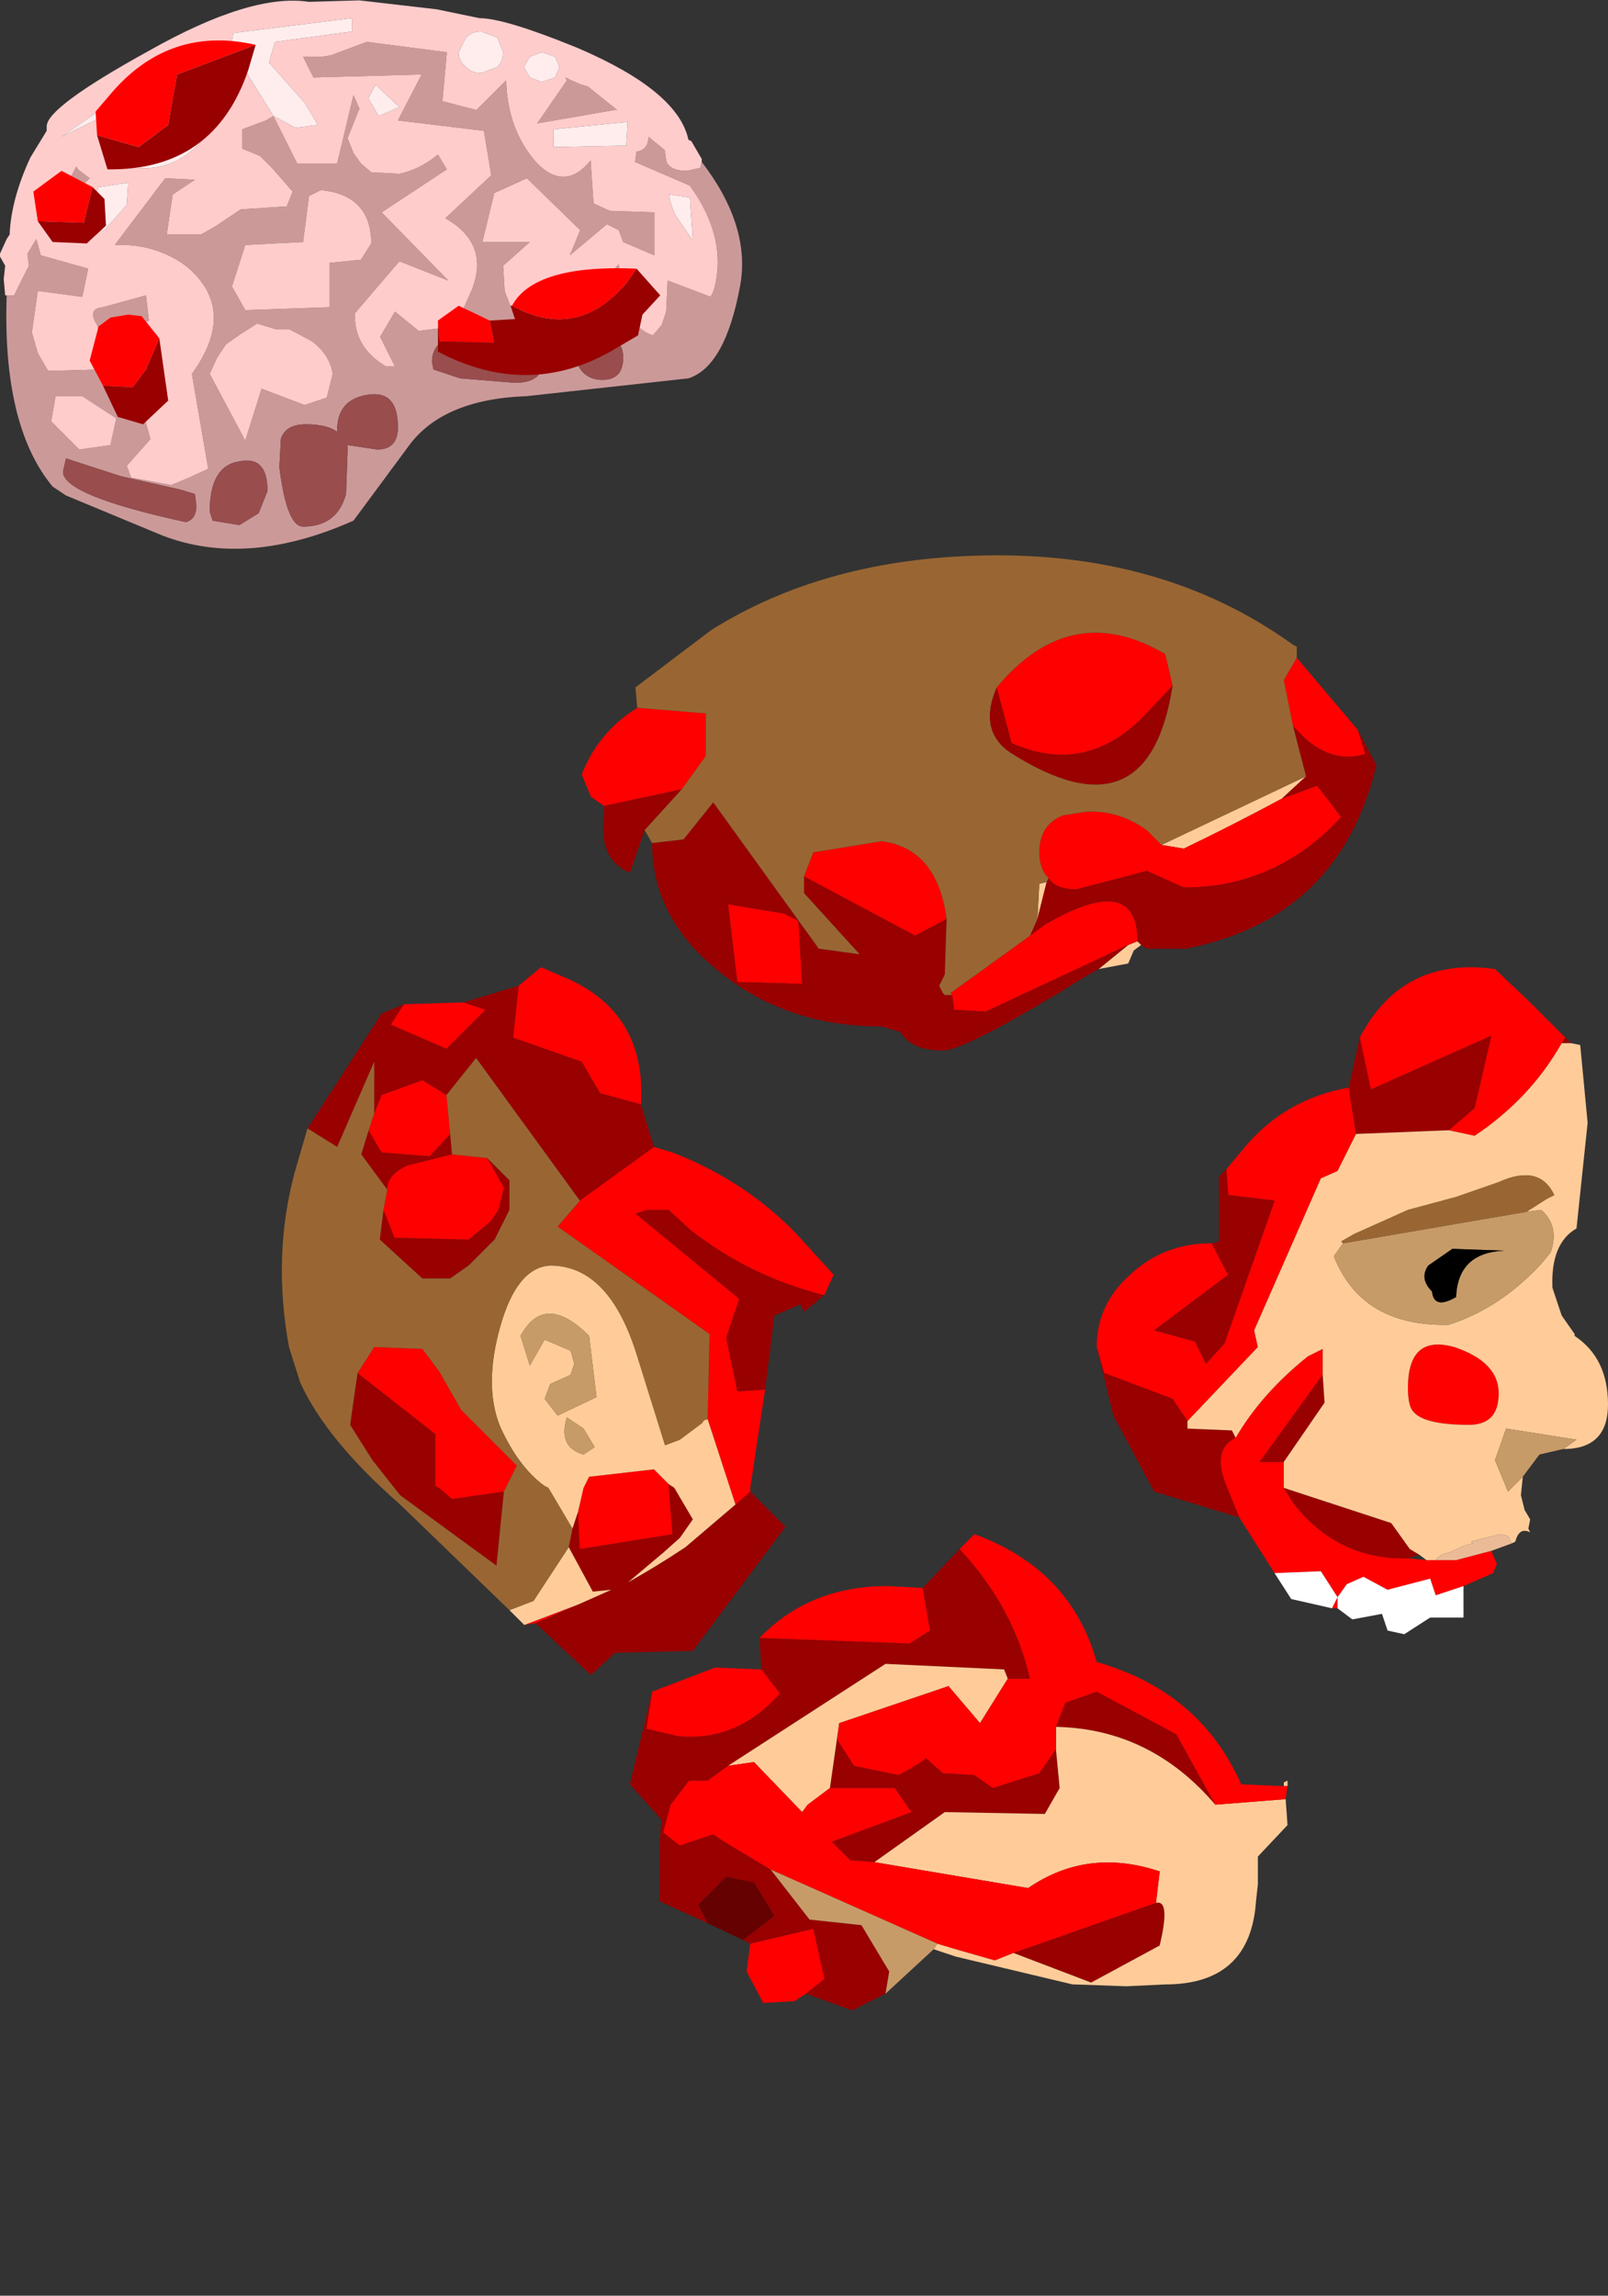 <?xml version="1.0" encoding="UTF-8" standalone="no"?>
<svg xmlns:ffdec="https://www.free-decompiler.com/flash" xmlns:xlink="http://www.w3.org/1999/xlink" ffdec:objectType="frame" height="61.95px" width="43.4px" xmlns="http://www.w3.org/2000/svg">
  <rect width="100%" height="100%" fill="#333333" stroke="none"/>
  <g transform="matrix(1.0, 0.0, 0.0, 1.0, 26.0, 38.55)">
    <use ffdec:characterId="2237" height="13.35" id="chunk1" transform="matrix(1.0, 0.0, 0.0, 1.0, -10.3, -23.55)" width="21.45" xlink:href="#sprite0"/>
    <use ffdec:characterId="2239" height="18.0" id="chunk2" transform="matrix(1.0, 0.0, 0.0, 1.0, 3.6, -12.45)" width="13.8" xlink:href="#sprite1"/>
    <use ffdec:characterId="2241" height="12.85" id="chunk3" transform="matrix(1.0, 0.0, 0.0, 1.0, -9.0, 2.85)" width="17.75" xlink:href="#sprite2"/>
    <use ffdec:characterId="2243" height="19.1" id="chunk4" transform="matrix(1.0, 0.0, 0.0, 1.0, -18.4, -12.45)" width="14.9" xlink:href="#sprite3"/>
    <use ffdec:characterId="1122" height="18.5" id="brain" transform="matrix(0.8, 0.0, 0.0, 0.8, -26.02, -38.54)" width="25.05" xlink:href="#sprite4"/>
  </g>
  <defs>
    <g id="sprite0" transform="matrix(1.0, 0.0, 0.0, 1.0, 10.3, 5.9)">
      <use ffdec:characterId="2236" height="13.35" transform="matrix(1.0, 0.0, 0.0, 1.0, -10.3, -5.9)" width="21.45" xlink:href="#shape0"/>
    </g>
    <g id="shape0" transform="matrix(1.0, 0.0, 0.0, 1.0, 10.3, 5.9)">
      <path d="M2.0 3.9 L2.05 2.95 2.25 2.9 2.0 3.9 M5.35 1.9 L9.25 0.05 8.6 0.65 Q7.3 1.35 5.95 2.0 L5.35 1.9 M4.8 4.6 L4.6 4.75 4.45 5.1 3.65 5.25 4.45 4.6 4.7 4.5 4.8 4.6" fill="#ffcc99" fill-rule="evenodd" stroke="none"/>
      <path d="M5.65 -2.4 L4.9 -1.6 Q3.3 0.05 1.3 -0.85 L0.9 -2.35 Q2.9 -4.75 5.45 -3.25 L5.65 -2.4 M-8.8 -1.8 L-6.95 -1.65 -6.95 -0.5 -7.6 0.4 -9.7 0.85 -10.05 0.6 -10.3 0.0 Q-9.85 -1.15 -8.8 -1.8 M-4.3 2.75 L-4.05 2.1 -2.2 1.8 Q-0.7 2.0 -0.45 3.9 L-1.3 4.35 -4.3 2.75 M-0.3 5.95 L-0.35 5.9 1.8 4.35 2.2 4.05 Q4.7 2.6 4.7 4.5 L4.45 4.6 0.6 6.4 -0.25 6.35 -0.3 5.95 M2.3 2.8 Q2.05 2.55 2.05 2.1 2.05 1.35 2.7 1.1 L3.35 1.0 3.45 1.0 Q4.25 1.0 4.95 1.5 L5.35 1.9 5.95 2.0 Q7.3 1.35 8.6 0.65 L9.55 0.3 10.2 1.15 Q8.45 3.05 5.95 3.05 L4.95 2.6 4.4 2.75 3.05 3.1 Q2.5 3.1 2.3 2.8 M8.9 -1.3 L8.65 -2.55 9.0 -3.15 10.65 -1.2 10.85 -0.55 Q10.0 -0.3 9.25 -0.95 L8.9 -1.3 M-4.45 3.95 L-4.35 5.65 -6.1 5.6 -6.35 3.5 -4.85 3.75 -4.45 3.95" fill="#ff0000" fill-rule="evenodd" stroke="none"/>
      <path d="M0.9 -2.35 L1.3 -0.85 Q3.3 0.05 4.9 -1.6 L5.65 -2.4 Q5.0 1.8 1.25 -0.6 0.4 -1.2 0.9 -2.35 M-7.6 0.4 L-8.6 1.5 -9.0 2.65 Q-9.85 2.3 -9.7 1.1 L-9.7 0.85 -7.6 0.4 M-8.4 1.85 L-7.55 1.75 -6.75 0.75 -3.9 4.7 -2.8 4.85 -4.3 3.2 -4.3 2.75 -1.3 4.35 -0.45 3.9 -0.5 5.4 -0.65 5.7 -0.55 5.9 -0.5 5.95 -0.3 5.95 -0.25 6.35 0.6 6.4 4.45 4.6 3.65 5.25 Q3.2 5.5 2.65 5.85 0.0 7.45 -0.55 7.45 -1.4 7.45 -1.7 6.95 L-2.2 6.8 Q-4.75 6.8 -6.55 5.35 -8.4 3.9 -8.4 1.85 M1.8 4.35 L2.0 3.9 2.25 2.9 2.3 2.8 Q2.5 3.1 3.05 3.1 L4.4 2.75 4.95 2.6 5.95 3.05 Q8.45 3.05 10.2 1.15 L9.55 0.3 8.6 0.65 9.25 0.05 8.9 -1.3 9.25 -0.95 Q10.0 -0.3 10.85 -0.55 L10.65 -1.2 11.15 -0.25 Q10.15 3.9 6.0 4.7 L4.95 4.7 4.8 4.6 4.7 4.5 Q4.7 2.6 2.2 4.05 L1.8 4.35 M-4.45 3.95 L-4.85 3.75 -6.35 3.5 -6.1 5.6 -4.35 5.65 -4.45 3.95" fill="#990000" fill-rule="evenodd" stroke="none"/>
      <path d="M5.65 -2.4 L5.45 -3.25 Q2.9 -4.75 0.9 -2.35 0.4 -1.2 1.25 -0.6 5.0 1.8 5.65 -2.4 M-8.8 -1.8 L-8.85 -2.35 -6.8 -3.9 Q-3.85 -5.75 0.2 -5.9 5.3 -6.1 8.9 -3.5 L9.0 -3.45 9.0 -3.25 9.0 -3.15 8.65 -2.55 8.9 -1.3 9.25 0.05 5.35 1.9 4.95 1.5 Q4.25 1.0 3.45 1.0 L3.35 1.0 2.7 1.1 Q2.05 1.35 2.05 2.1 2.05 2.55 2.3 2.8 L2.25 2.9 2.05 2.95 2.0 3.9 1.8 4.35 -0.35 5.9 -0.3 5.95 -0.5 5.95 -0.55 5.9 -0.65 5.7 -0.5 5.4 -0.45 3.9 Q-0.7 2.0 -2.2 1.8 L-4.05 2.1 -4.3 2.75 -4.3 3.2 -2.8 4.85 -3.9 4.7 -6.75 0.75 -7.55 1.75 -8.4 1.85 -8.6 1.5 -7.6 0.4 -6.95 -0.5 -6.95 -1.65 -8.8 -1.8" fill="#996633" fill-rule="evenodd" stroke="none"/>
    </g>
    <g id="sprite1" transform="matrix(1.0, 0.0, 0.0, 1.0, 7.35, 9.95)">
      <use ffdec:characterId="2238" height="18.0" transform="matrix(1.0, 0.0, 0.0, 1.0, -7.35, -9.95)" width="13.8" xlink:href="#shape1"/>
    </g>
    <g id="shape1" transform="matrix(1.0, 0.0, 0.0, 1.0, 7.35, 9.95)">
      <path d="M5.3 -8.05 L5.2 -7.9 Q4.35 -6.4 2.85 -5.4 L2.15 -5.55 2.85 -6.15 3.3 -8.1 0.05 -6.65 -0.25 -8.05 Q0.9 -10.25 3.4 -9.9 L4.35 -9.0 5.3 -8.05 M3.3 5.8 L3.45 6.15 3.35 6.4 2.55 6.75 1.8 7.0 1.65 6.55 0.5 6.85 -0.15 6.5 -0.6 6.7 -0.85 7.05 -1.3 6.35 -2.55 6.4 -3.5 4.9 -3.85 4.05 Q-4.25 3.05 -3.6 2.75 -2.9 1.55 -1.65 0.55 L-1.25 0.35 -1.25 1.05 -2.95 3.4 -2.3 3.4 -2.3 4.1 -2.05 4.5 Q-0.85 6.05 1.05 6.0 L1.55 6.05 1.8 6.05 2.0 6.05 2.35 6.05 3.3 5.8 M-0.85 7.35 L-1.0 7.35 -0.85 7.05 -0.85 7.35 M-7.35 0.3 Q-7.35 -0.85 -6.45 -1.65 -5.55 -2.5 -4.25 -2.5 L-3.8 -1.65 -5.8 -0.15 -4.7 0.15 -4.4 0.75 -3.9 0.2 -2.55 -3.65 -3.8 -3.8 -3.85 -4.5 -3.35 -5.1 Q-2.25 -6.4 -0.55 -6.7 L-0.35 -5.45 -0.85 -4.45 -1.3 -4.25 -3.1 -0.15 -3.0 0.3 -4.9 2.3 -5.3 1.7 -7.15 1.0 -7.35 0.3 M2.7 2.4 Q1.5 2.4 1.2 2.05 1.05 1.9 1.05 1.4 1.05 -0.05 2.3 0.3 3.5 0.7 3.5 1.55 3.5 2.4 2.7 2.4" fill="#ff0000" fill-rule="evenodd" stroke="none"/>
      <path d="M5.2 -7.9 L5.3 -8.05 5.45 -7.9 5.2 -7.9 M-0.25 -8.05 L0.05 -6.65 3.3 -8.1 2.85 -6.15 2.15 -5.55 -0.35 -5.45 -0.55 -6.7 -0.25 -8.05 M-3.5 4.9 L-5.8 4.2 -6.9 2.15 -7.35 0.3 -7.15 1.0 -5.3 1.7 -4.9 2.3 -4.9 2.5 -3.7 2.55 -3.6 2.75 Q-4.25 3.05 -3.85 4.05 L-3.5 4.9 M-4.25 -2.5 L-4.05 -2.55 -4.05 -4.3 -3.85 -4.5 -3.8 -3.8 -2.55 -3.65 -3.9 0.2 -4.4 0.75 -4.7 0.15 -5.8 -0.15 -3.8 -1.65 -4.25 -2.5 M-2.3 4.1 L0.6 5.05 1.1 5.75 1.35 5.9 1.05 6.0 Q-0.85 6.05 -2.05 4.5 L-2.3 4.1 M-1.25 1.05 L-1.2 1.8 -2.3 3.4 -2.95 3.4 -1.25 1.05" fill="#990000" fill-rule="evenodd" stroke="none"/>
      <path d="M2.15 -5.55 L2.85 -5.4 Q4.35 -6.4 5.2 -7.9 L5.45 -7.9 5.7 -7.85 5.9 -5.75 5.6 -2.9 Q4.9 -2.5 4.95 -1.3 L5.2 -0.55 5.55 -0.05 5.55 0.0 Q6.45 0.6 6.45 1.85 6.45 3.0 5.35 3.05 L5.25 3.05 5.6 2.8 3.7 2.5 3.4 3.35 3.75 4.2 4.15 3.8 4.1 4.3 4.2 4.7 4.35 4.95 4.3 5.2 4.35 5.3 Q4.05 5.15 3.95 5.55 L3.85 5.6 3.75 5.4 3.55 5.35 2.75 5.55 2.8 5.6 2.6 5.65 2.15 5.85 Q1.9 5.9 1.8 6.05 L1.55 6.05 1.35 5.9 1.1 5.75 0.6 5.05 -2.3 4.1 -2.3 3.4 -1.2 1.8 -1.25 1.05 -1.25 0.35 -1.65 0.55 Q-2.9 1.55 -3.6 2.75 L-3.7 2.55 -4.9 2.5 -4.9 2.3 -3.0 0.3 -3.1 -0.15 -1.3 -4.25 -0.85 -4.45 -0.35 -5.45 2.15 -5.55 M-0.7 -2.5 L-0.95 -2.15 Q-0.2 -0.25 2.15 -0.3 3.55 -0.75 4.65 -1.95 L4.9 -2.25 Q5.15 -2.95 4.65 -3.4 L4.25 -3.35 4.8 -3.7 5.0 -3.8 Q4.6 -4.65 3.5 -4.15 L2.35 -3.75 1.05 -3.4 -0.4 -2.75 -0.75 -2.55 -0.7 -2.5 M2.7 2.4 Q3.5 2.4 3.5 1.55 3.5 0.7 2.3 0.3 1.05 -0.05 1.05 1.4 1.05 1.9 1.2 2.05 1.5 2.4 2.7 2.4" fill="#ffcc99" fill-rule="evenodd" stroke="none"/>
      <path d="M4.25 -3.35 L4.65 -3.4 Q5.15 -2.95 4.9 -2.25 L4.65 -1.95 Q3.55 -0.75 2.15 -0.3 -0.2 -0.25 -0.95 -2.15 L-0.7 -2.5 4.25 -3.35 M1.6 -1.9 Q1.35 -1.55 1.7 -1.2 1.75 -0.7 2.35 -1.05 2.4 -2.25 3.65 -2.3 L2.25 -2.35 1.6 -1.9 M4.15 3.8 L3.75 4.2 3.4 3.35 3.7 2.5 5.6 2.8 5.25 3.05 4.6 3.2 4.15 3.8" fill="#c79b68" fill-rule="evenodd" stroke="none"/>
      <path d="M1.6 -1.9 L2.25 -2.35 3.65 -2.3 Q2.4 -2.25 2.35 -1.05 1.75 -0.7 1.7 -1.2 1.35 -1.55 1.6 -1.9" fill="#000000" fill-rule="evenodd" stroke="none"/>
      <path d="M3.85 5.6 L3.3 5.8 2.35 6.05 2.0 6.05 1.8 6.05 Q1.9 5.9 2.15 5.85 L2.6 5.65 2.8 5.6 2.75 5.55 3.55 5.35 3.75 5.4 3.85 5.6" fill="#ebbb98" fill-rule="evenodd" stroke="none"/>
      <path d="M4.25 -3.35 L-0.7 -2.5 -0.75 -2.55 -0.4 -2.75 1.05 -3.4 2.35 -3.75 3.5 -4.15 Q4.6 -4.65 5.0 -3.8 L4.8 -3.7 4.25 -3.35" fill="#996633" fill-rule="evenodd" stroke="none"/>
      <path d="M2.55 6.75 L2.55 7.6 1.65 7.6 0.95 8.05 0.5 7.95 0.35 7.5 -0.45 7.65 -0.85 7.35 -0.85 7.05 -1.0 7.35 -2.1 7.1 -2.55 6.4 -1.3 6.35 -0.85 7.05 -0.6 6.7 -0.15 6.5 0.5 6.85 1.65 6.55 1.8 7.0 2.55 6.75" fill="#ffffff" fill-rule="evenodd" stroke="none"/>
    </g>
    <g id="sprite2" transform="matrix(1.0, 0.0, 0.0, 1.0, 8.55, 6.6)">
      <use ffdec:characterId="2240" height="12.85" transform="matrix(1.0, 0.0, 0.0, 1.0, -8.55, -6.6)" width="17.75" xlink:href="#shape2"/>
    </g>
    <g id="shape2" transform="matrix(1.0, 0.0, 0.0, 1.0, 8.55, 6.6)">
      <path d="M-1.65 5.8 L-2.55 6.25 -3.8 5.8 -3.3 5.4 -3.6 4.05 -5.3 4.45 -5.5 4.35 -4.65 3.7 -5.2 2.8 -5.95 2.65 -6.7 3.4 -6.45 3.9 -7.75 3.3 -7.75 1.85 -7.7 1.1 -8.55 0.15 -7.95 -2.35 -8.1 -1.35 -7.25 -1.15 Q-5.65 -1.0 -4.5 -2.3 L-5.0 -2.95 -5.05 -3.8 -1.0 -3.65 -0.45 -4.0 -0.65 -5.15 0.35 -6.2 Q1.8 -4.65 2.25 -2.7 L1.65 -2.7 1.55 -2.95 -1.65 -3.1 -5.9 -0.35 -6.45 0.05 -6.95 0.05 -7.45 0.7 -7.65 1.45 -7.2 1.8 -6.3 1.5 -6.0 1.7 -5.75 1.85 -4.75 2.45 -3.7 3.8 -2.3 3.95 -1.55 5.2 -1.65 5.8 M-2.9 -1.5 L-2.95 -1.05 -2.5 -0.35 -1.3 -0.1 Q-0.9 -0.3 -0.55 -0.55 L-0.1 -0.15 0.75 -0.1 1.25 0.25 2.5 -0.15 2.95 -0.8 3.05 0.25 2.65 0.95 -0.05 0.9 -1.95 2.25 -2.6 2.2 -3.1 1.7 -0.95 0.9 -1.4 0.25 -3.15 0.25 -2.9 -1.5 M2.95 -1.4 L3.2 -2.05 4.05 -2.35 6.2 -1.2 7.25 0.7 Q5.5 -1.35 2.95 -1.4 M5.65 3.35 Q6.05 3.25 5.75 4.5 L3.9 5.5 1.8 4.7 5.65 3.35" fill="#990000" fill-rule="evenodd" stroke="none"/>
      <path d="M9.1 0.2 L9.1 0.1 9.2 0.05 9.2 0.2 9.1 0.2 M9.15 0.55 L9.2 1.25 8.4 2.1 8.4 2.6 8.4 2.85 8.35 3.3 Q8.2 5.55 5.9 5.55 L4.85 5.6 3.45 5.55 3.4 5.55 0.25 4.8 -0.35 4.6 -0.25 4.45 0.25 4.6 1.3 4.9 1.8 4.7 3.9 5.5 5.75 4.5 Q6.05 3.25 5.65 3.35 L5.75 2.5 Q3.8 1.85 2.2 2.95 L-1.95 2.25 -0.05 0.9 2.65 0.95 3.05 0.25 2.95 -0.8 2.95 -1.4 Q5.5 -1.35 7.25 0.7 L9.15 0.55 M1.65 -2.7 L0.9 -1.5 0.05 -2.5 -2.9 -1.5 -3.15 0.25 -3.75 0.7 -3.9 0.9 -5.2 -0.45 -5.9 -0.35 -1.65 -3.1 1.55 -2.95 1.65 -2.7" fill="#ffcc99" fill-rule="evenodd" stroke="none"/>
      <path d="M0.35 -6.2 L0.75 -6.6 Q3.35 -5.65 4.05 -3.15 6.85 -2.35 7.95 0.15 L9.1 0.2 9.2 0.2 9.15 0.55 7.25 0.7 6.2 -1.2 4.05 -2.35 3.2 -2.05 2.95 -1.4 2.95 -0.8 2.5 -0.15 1.25 0.25 0.75 -0.1 -0.1 -0.15 -0.55 -0.55 Q-0.9 -0.3 -1.3 -0.1 L-2.5 -0.35 -2.95 -1.05 -2.9 -1.5 0.05 -2.5 0.9 -1.5 1.65 -2.7 2.25 -2.7 Q1.8 -4.65 0.35 -6.2 M-3.8 5.8 L-4.1 6.0 -4.95 6.05 -5.4 5.2 -5.3 4.45 -3.6 4.05 -3.3 5.4 -3.8 5.8 M-7.95 -2.35 L-6.25 -3.0 -5.0 -2.95 -4.5 -2.3 Q-5.65 -1.0 -7.25 -1.15 L-8.1 -1.35 -7.95 -2.35 M-5.05 -3.8 Q-3.7 -5.2 -1.6 -5.2 L-0.65 -5.15 -0.45 -4.0 -1.0 -3.65 -5.05 -3.8 M-5.9 -0.35 L-5.2 -0.45 -3.9 0.9 -3.75 0.7 -3.15 0.25 -1.4 0.25 -0.95 0.9 -3.1 1.7 -2.6 2.2 -1.95 2.25 2.2 2.95 Q3.8 1.85 5.75 2.5 L5.65 3.35 1.8 4.7 1.3 4.9 0.25 4.6 -0.25 4.45 -4.75 2.45 -5.75 1.85 -6.0 1.7 -6.3 1.5 -7.2 1.8 -7.65 1.45 -7.45 0.7 -6.95 0.05 -6.45 0.05 -5.9 -0.35" fill="#ff0000" fill-rule="evenodd" stroke="none"/>
      <path d="M-0.35 4.6 L-1.65 5.8 -1.55 5.2 -2.3 3.95 -3.7 3.8 -4.75 2.45 -0.25 4.45 -0.35 4.6" fill="#c79b68" fill-rule="evenodd" stroke="none"/>
      <path d="M-5.5 4.35 L-6.45 3.9 -6.7 3.4 -5.95 2.65 -5.2 2.8 -4.65 3.7 -5.5 4.35" fill="#650101" fill-rule="evenodd" stroke="none"/>
    </g>
    <g id="sprite3" transform="matrix(1.0, 0.0, 0.0, 1.0, 7.1, 9.25)">
      <use ffdec:characterId="2242" height="19.1" transform="matrix(1.0, 0.0, 0.0, 1.0, -7.1, -9.25)" width="14.9" xlink:href="#shape3"/>
    </g>
    <g id="shape3" transform="matrix(1.0, 0.0, 0.0, 1.0, 7.1, 9.25)">
      <path d="M5.15 5.25 L5.55 4.9 6.5 5.85 4.0 9.2 1.9 9.25 1.25 9.85 -0.25 8.45 0.9 7.95 1.8 7.55 1.3 7.6 0.65 6.4 0.75 5.9 0.9 5.45 0.95 6.45 3.45 6.05 3.35 4.8 3.35 4.7 3.5 4.8 4.0 5.65 3.65 6.15 3.2 6.55 2.25 7.35 Q3.05 6.9 3.8 6.4 L5.15 5.25 M5.95 2.15 L5.2 2.2 4.9 0.75 5.25 -0.3 2.45 -2.6 2.75 -2.7 3.35 -2.7 3.95 -2.15 Q5.55 -0.9 7.55 -0.4 L7.0 0.05 6.9 -0.15 6.2 0.15 5.95 2.15 M2.95 -4.4 L0.95 -2.95 -1.85 -6.8 -2.65 -5.8 -3.3 -6.2 -4.4 -5.8 -4.6 -5.3 -4.6 -6.7 -5.6 -4.4 -6.4 -4.9 -4.4 -8.0 -3.8 -8.25 -4.15 -7.7 -2.65 -7.05 -1.6 -8.1 -2.2 -8.3 -0.7 -8.75 -0.85 -7.35 1.0 -6.7 1.5 -5.85 2.6 -5.55 2.95 -4.4 M-2.55 -4.75 L-2.5 -4.2 -3.7 -3.9 Q-4.25 -3.65 -4.25 -3.25 L-4.95 -4.2 -4.75 -4.85 -4.4 -4.25 -3.1 -4.15 -2.55 -4.75 M-1.55 -4.1 L-0.95 -3.5 -0.95 -2.7 -1.35 -1.9 -2.05 -1.2 -2.55 -0.85 -3.3 -0.85 -4.45 -1.9 -4.35 -2.7 -4.05 -1.95 -2.05 -1.9 -1.45 -2.4 -1.25 -2.7 -1.1 -3.3 -1.55 -4.1 M-5.05 1.7 L-2.95 3.35 -2.95 4.75 -2.85 4.8 -2.5 5.1 -1.1 4.9 -1.3 6.9 -3.9 5.0 -4.65 4.05 -5.25 3.1 -5.05 1.7" fill="#990000" fill-rule="evenodd" stroke="none"/>
      <path d="M4.4 2.95 L4.45 0.65 0.35 -2.25 0.95 -2.95 2.95 -4.4 3.45 -4.25 Q5.4 -3.5 6.8 -2.05 L7.8 -0.95 7.55 -0.4 Q5.55 -0.9 3.95 -2.15 L3.35 -2.7 2.75 -2.7 2.45 -2.6 5.25 -0.3 4.9 0.75 5.2 2.2 5.95 2.15 5.55 4.8 5.55 4.9 5.15 5.25 4.4 2.95 M-2.65 -5.8 L-2.55 -4.75 -3.1 -4.15 -4.4 -4.25 -4.75 -4.85 -4.6 -5.3 -4.4 -5.8 -3.3 -6.2 -2.65 -5.8 M-2.5 -4.2 L-1.55 -4.1 -1.1 -3.3 -1.25 -2.7 -1.45 -2.4 -2.05 -1.9 -4.05 -1.95 -4.35 -2.7 -4.25 -3.25 Q-4.25 -3.65 -3.7 -3.9 L-2.5 -4.2 M2.6 -5.55 L1.5 -5.85 1.0 -6.7 -0.85 -7.35 -0.7 -8.75 -0.1 -9.25 0.6 -8.95 Q2.75 -8.0 2.6 -5.55 M-2.2 -8.3 L-1.6 -8.1 -2.65 -7.05 -4.15 -7.7 -3.8 -8.25 -2.2 -8.3 M-0.25 8.45 L-0.55 8.5 0.9 7.95 -0.25 8.45 M0.9 5.45 L1.05 4.8 1.2 4.5 2.95 4.3 3.35 4.7 3.35 4.8 3.45 6.05 0.95 6.45 0.9 5.45 M-5.05 1.7 L-4.6 1.0 -3.3 1.05 -2.85 1.65 -2.25 2.7 -0.75 4.2 -1.1 4.9 -2.5 5.1 -2.85 4.8 -2.95 4.75 -2.95 3.35 -5.05 1.7" fill="#ff0000" fill-rule="evenodd" stroke="none"/>
      <path d="M4.4 2.95 L5.15 5.25 3.8 6.4 Q3.05 6.9 2.25 7.35 L3.2 6.55 3.65 6.15 4.0 5.65 3.5 4.8 3.35 4.7 2.95 4.3 1.2 4.5 1.05 4.8 0.9 5.45 0.75 5.9 0.1 4.8 0.0 4.75 Q-0.7 4.25 -1.2 3.15 -1.65 2.05 -1.2 0.45 -0.75 -1.15 0.15 -1.2 1.75 -1.2 2.5 1.25 L3.25 3.65 3.65 3.5 4.25 3.05 Q4.3 2.95 4.4 2.95 M-0.95 8.1 L-0.3 7.85 0.65 6.4 1.3 7.6 1.8 7.55 0.9 7.95 -0.55 8.5 -0.95 8.1 M0.7 1.1 L0.8 1.45 0.7 1.75 0.15 2.0 0.0 2.4 0.35 2.85 1.4 2.35 1.2 0.7 Q0.0 -0.5 -0.65 0.7 L-0.4 1.5 0.0 0.8 0.7 1.1 M1.35 3.7 L1.05 3.2 0.6 2.9 Q0.35 3.7 1.05 3.9 L1.35 3.7" fill="#ffcc99" fill-rule="evenodd" stroke="none"/>
      <path d="M0.7 1.1 L0.0 0.8 -0.4 1.5 -0.65 0.7 Q0.0 -0.5 1.2 0.7 L1.4 2.35 0.35 2.85 0.0 2.4 0.15 2.0 0.7 1.75 0.8 1.45 0.7 1.1 M1.35 3.7 L1.05 3.9 Q0.35 3.7 0.6 2.9 L1.05 3.2 1.35 3.7" fill="#c79b68" fill-rule="evenodd" stroke="none"/>
      <path d="M0.95 -2.95 L0.35 -2.25 4.45 0.65 4.4 2.95 Q4.3 2.95 4.25 3.05 L3.65 3.5 3.25 3.65 2.5 1.25 Q1.75 -1.2 0.15 -1.2 -0.75 -1.15 -1.2 0.45 -1.65 2.05 -1.2 3.15 -0.7 4.25 0.0 4.75 L0.1 4.8 0.75 5.9 0.65 6.4 -0.3 7.85 -0.95 8.1 -3.9 5.25 Q-5.9 3.5 -6.6 1.95 L-6.9 1.0 Q-7.35 -1.45 -6.75 -3.7 L-6.4 -4.9 -5.6 -4.4 -4.6 -6.7 -4.6 -5.3 -4.75 -4.85 -4.95 -4.2 -4.25 -3.25 -4.35 -2.7 -4.45 -1.9 -3.3 -0.85 -2.55 -0.85 -2.05 -1.2 -1.35 -1.9 -0.95 -2.7 -0.95 -3.5 -1.55 -4.1 -2.5 -4.2 -2.55 -4.75 -2.65 -5.8 -1.85 -6.8 0.95 -2.95 M-1.1 4.9 L-0.75 4.2 -2.25 2.7 -2.85 1.65 -3.3 1.05 -4.6 1.0 -5.05 1.7 -5.25 3.1 -4.65 4.05 -3.9 5.0 -1.3 6.9 -1.1 4.9" fill="#996633" fill-rule="evenodd" stroke="none"/>
    </g>
    <g id="sprite4" transform="matrix(1.0, 0.0, 0.0, 1.0, 12.65, 9.3)">
      <use ffdec:characterId="1121" height="18.5" transform="matrix(1.0, 0.0, 0.0, 1.0, -12.65, -9.3)" width="25.05" xlink:href="#shape4"/>
    </g>
    <g id="shape4" transform="matrix(1.0, 0.0, 0.0, 1.0, 12.65, 9.3)">
      <path d="M6.5 -6.6 L6.45 -6.7 Q6.95 -6.45 7.2 -6.4 L8.2 -5.6 8.1 -5.6 5.5 -5.15 6.5 -6.6 M11.05 -3.85 Q12.7 -1.7 12.35 0.3 11.85 3.05 10.6 3.45 L5.15 4.05 Q2.3 4.15 1.15 5.75 L-0.7 8.25 Q-4.3 9.85 -7.15 8.75 L-10.4 7.4 -10.85 7.1 Q-12.55 5.05 -12.4 0.65 L-12.15 0.65 -11.9 0.15 -11.65 -0.35 -11.7 -0.75 -11.4 -1.25 -11.25 -0.7 -9.65 -0.25 -9.85 0.7 -11.35 0.5 -11.55 1.9 -11.35 2.6 -11.0 3.2 -9.25 3.15 -8.0 3.9 -7.55 5.5 -8.35 6.4 -8.2 6.8 -6.85 7.05 -6.25 6.8 -5.6 6.5 -6.15 3.3 Q-4.6 1.15 -6.3 -0.3 L-6.5 -0.45 Q-7.5 -1.1 -8.75 -1.05 L-7.05 -3.3 -6.05 -3.25 -6.8 -2.75 -7.0 -1.4 -5.85 -1.4 -5.4 -1.65 -4.5 -2.25 -2.95 -2.35 -2.75 -2.85 -3.45 -3.65 -3.85 -4.05 -4.45 -4.3 -4.45 -4.95 -3.65 -5.25 -3.4 -5.4 -2.6 -3.8 -1.25 -3.8 -0.7 -6.1 -0.5 -5.65 -0.9 -4.65 -0.7 -4.15 -0.45 -3.8 -0.1 -3.5 0.85 -3.45 Q1.55 -3.6 2.15 -4.1 L2.45 -3.6 0.25 -2.15 2.5 0.15 0.85 -0.5 -0.65 1.25 Q-0.7 2.4 0.4 3.05 L0.7 3.05 0.2 2.05 0.7 1.2 1.5 1.85 2.7 1.7 2.9 1.35 3.3 0.45 Q3.9 -1.1 2.4 -1.95 L3.95 -3.4 3.7 -4.9 0.8 -5.25 1.6 -6.8 -2.05 -6.7 -2.4 -7.4 -1.75 -7.4 -1.45 -7.45 -0.25 -7.9 2.45 -7.55 2.3 -5.9 3.45 -5.6 4.45 -6.6 Q4.5 -4.9 5.5 -3.8 6.45 -2.85 7.3 -3.9 L7.4 -2.45 7.95 -2.2 9.45 -2.15 9.45 -0.7 8.4 -1.15 8.25 -1.55 7.85 -1.75 6.6 -0.7 6.95 -1.55 5.15 -3.3 4.05 -2.8 3.65 -1.15 5.25 -1.15 4.35 -0.35 4.4 0.5 4.8 1.55 5.1 1.7 6.2 1.85 8.25 -0.4 8.3 0.2 8.45 0.75 Q8.65 1.75 9.4 2.0 L9.7 1.65 9.85 1.2 9.9 0.15 11.35 0.7 11.45 0.5 Q11.95 -1.25 10.65 -3.05 L8.8 -3.85 8.85 -4.2 Q9.25 -4.25 9.25 -4.7 L9.8 -4.25 9.85 -3.9 Q9.95 -3.55 10.55 -3.55 L11.0 -3.65 11.05 -3.85 M2.9 3.45 L4.75 3.6 Q5.7 3.6 5.7 2.85 5.7 2.25 3.85 2.05 1.95 1.8 1.95 2.9 L2.0 3.15 2.9 3.45 M0.1 5.85 Q0.8 5.85 0.8 5.1 0.8 3.85 -0.2 4.0 -1.25 4.15 -1.25 5.2 L-1.25 5.25 Q-1.6 5.0 -2.3 5.0 -3.0 5.0 -3.15 5.5 L-3.2 6.45 Q-2.95 8.45 -2.4 8.45 -1.25 8.45 -0.95 7.35 L-0.9 5.95 -0.9 5.7 0.1 5.85 M8.4 2.75 Q8.4 2.05 7.6 1.9 6.75 1.75 6.75 2.6 L6.9 3.05 Q7.15 3.5 7.7 3.5 8.4 3.5 8.4 2.75 M-7.55 -6.2 L-7.05 -6.1 -5.75 -6.9 -4.65 -6.3 -4.75 -6.25 -5.15 -5.95 Q-6.55 -6.25 -8.05 -5.45 L-8.85 -5.1 -8.75 -5.2 Q-8.15 -5.7 -7.6 -6.15 L-7.55 -6.2 M-10.0 -3.6 L-9.6 -3.3 -11.0 -1.85 -10.05 -3.7 -10.0 -3.6 M-4.5 1.95 L-5.0 2.3 -5.3 2.75 -5.55 3.3 -4.35 5.55 -3.8 3.8 -2.35 4.35 -1.6 4.1 -1.4 3.3 Q-1.5 2.65 -2.1 2.2 L-2.85 1.8 -3.3 1.8 -3.95 1.6 -4.5 1.95 M-1.8 -2.9 L-2.2 -2.7 -2.4 -1.15 -4.35 -1.05 -4.8 0.35 -4.35 1.15 -1.5 1.05 -1.5 -0.45 -1.45 -0.45 -0.45 -0.55 -0.1 -1.1 Q-0.1 -2.55 -1.45 -2.85 L-1.8 -2.9 M-9.15 1.05 L-7.7 0.65 -7.6 1.5 -9.15 2.3 -9.35 1.65 Q-9.7 1.1 -9.15 1.05 M-9.95 5.85 L-8.9 5.7 -8.7 4.8 -9.85 4.05 -10.75 4.05 -10.9 4.9 -9.95 5.85 M-5.55 7.95 L-5.45 8.25 -4.55 8.4 -3.9 8.0 -3.6 7.25 Q-3.6 6.05 -4.55 6.25 -5.55 6.4 -5.55 7.95 M-6.05 7.35 L-6.55 7.2 -8.55 6.75 -10.4 6.15 -10.5 6.6 Q-10.5 7.4 -6.35 8.3 -6.0 8.2 -6.0 7.75 L-6.05 7.35" fill="#cc9999" fill-rule="evenodd" stroke="none"/>
      <path d="M6.25 -7.05 L6.1 -7.4 5.65 -7.55 5.25 -7.4 5.05 -7.05 5.25 -6.7 5.65 -6.55 6.1 -6.7 6.25 -7.05 M6.5 -6.6 L5.5 -5.15 8.1 -5.6 8.2 -5.6 7.2 -6.4 Q6.95 -6.45 6.45 -6.7 L6.5 -6.6 M3.1 -7.05 Q3.3 -6.85 3.6 -6.85 L4.15 -7.05 Q4.35 -7.25 4.35 -7.55 L4.15 -8.05 3.6 -8.25 Q3.3 -8.25 3.1 -8.05 L2.85 -7.55 Q2.85 -7.25 3.1 -7.05 M-12.4 0.65 L-12.45 0.65 -12.5 0.1 -12.45 -0.35 -12.65 -0.7 -12.4 -1.25 -12.3 -1.4 Q-12.25 -2.6 -11.6 -4.0 L-11.05 -4.9 -11.05 -5.05 Q-11.05 -5.7 -7.6 -7.6 -4.15 -9.55 -2.2 -9.25 L-0.5 -9.3 2.1 -9.0 3.55 -8.7 Q4.4 -8.7 6.85 -7.7 10.25 -6.25 10.6 -4.6 L10.7 -4.55 11.05 -3.95 11.05 -3.85 11.0 -3.65 10.55 -3.55 Q9.95 -3.55 9.85 -3.9 L9.8 -4.25 9.25 -4.7 Q9.25 -4.25 8.85 -4.2 L8.8 -3.85 10.65 -3.05 Q11.95 -1.25 11.45 0.5 L11.35 0.7 9.9 0.15 9.85 1.2 9.7 1.65 9.4 2.0 Q8.65 1.75 8.45 0.75 L8.3 0.2 8.25 -0.4 6.2 1.85 5.1 1.7 4.8 1.55 4.4 0.5 4.35 -0.35 5.25 -1.15 3.65 -1.15 4.05 -2.8 5.15 -3.3 6.95 -1.55 6.6 -0.7 7.85 -1.75 8.25 -1.55 8.4 -1.15 9.45 -0.7 9.45 -2.15 7.95 -2.2 7.4 -2.45 7.3 -3.9 Q6.45 -2.85 5.5 -3.8 4.5 -4.9 4.45 -6.6 L3.45 -5.6 2.3 -5.9 2.45 -7.55 -0.25 -7.9 -1.45 -7.45 -1.75 -7.4 -2.4 -7.4 -2.05 -6.7 1.6 -6.8 0.8 -5.25 3.7 -4.9 3.95 -3.4 2.4 -1.95 Q3.9 -1.1 3.3 0.45 L2.9 1.35 2.7 1.7 1.5 1.85 0.7 1.2 0.2 2.05 0.7 3.05 0.4 3.05 Q-0.7 2.4 -0.65 1.25 L0.85 -0.5 2.5 0.15 0.25 -2.15 2.45 -3.6 2.15 -4.1 Q1.55 -3.6 0.85 -3.45 L-0.1 -3.5 -0.45 -3.8 -0.7 -4.15 -0.9 -4.65 -0.5 -5.65 -0.7 -6.1 -1.25 -3.8 -2.6 -3.8 -3.4 -5.4 -3.65 -5.25 -4.45 -4.95 -4.45 -4.3 -3.85 -4.05 -3.45 -3.65 -2.75 -2.85 -2.95 -2.35 -4.5 -2.25 -5.4 -1.65 -5.85 -1.4 -7.0 -1.4 -6.8 -2.75 -6.05 -3.25 -7.05 -3.3 -8.75 -1.05 Q-7.5 -1.1 -6.5 -0.45 L-6.3 -0.3 Q-4.6 1.15 -6.15 3.3 L-5.6 6.5 -6.25 6.8 -6.85 7.05 -8.2 6.8 -8.35 6.4 -7.55 5.5 -8.0 3.9 -9.25 3.15 -11.0 3.2 -11.35 2.6 -11.55 1.9 -11.35 0.5 -9.85 0.7 -9.65 -0.25 -11.25 -0.7 -11.4 -1.25 -11.7 -0.75 -11.65 -0.35 -11.9 0.15 -12.15 0.65 -12.4 0.65 M-3.4 -5.4 L-2.65 -5.0 -1.9 -5.1 -2.35 -5.85 -3.55 -7.2 -3.35 -7.9 -0.75 -8.25 -0.75 -8.7 -4.75 -8.2 -4.9 -7.45 -4.3 -6.85 -3.4 -5.4 M10.2 -2.0 L10.75 -1.2 10.65 -2.65 9.95 -2.75 Q10.0 -2.35 10.2 -2.0 M8.5 -4.4 L8.55 -5.2 6.05 -4.95 6.05 -4.35 8.5 -4.4 M0.15 -5.4 L0.85 -5.7 0.05 -6.45 -0.2 -6.0 0.15 -5.4 M-7.6 -6.15 Q-8.15 -5.7 -8.75 -5.2 L-8.85 -5.1 -8.05 -5.45 Q-6.55 -6.25 -5.15 -5.95 L-4.75 -6.25 -4.65 -6.3 -5.75 -6.9 -7.05 -6.1 -7.55 -6.2 -5.55 -7.2 -5.4 -7.9 -8.1 -6.4 -10.55 -4.7 -7.6 -6.15 M-10.0 -3.6 L-10.05 -3.7 -11.0 -1.85 -9.6 -3.3 -10.0 -3.6 M-9.3 -3.0 L-9.95 -1.5 -9.1 -1.55 -8.35 -2.4 -8.3 -3.15 -9.3 -3.0 M-8.85 -3.9 L-8.4 -3.7 Q-6.55 -3.35 -5.5 -5.0 -7.3 -5.6 -8.9 -4.95 L-8.85 -3.9 M-1.8 -2.9 L-1.45 -2.85 Q-0.1 -2.55 -0.1 -1.1 L-0.45 -0.55 -1.45 -0.45 -1.5 -0.45 -1.5 1.05 -4.35 1.15 -4.8 0.35 -4.35 -1.05 -2.4 -1.15 -2.2 -2.7 -1.8 -2.9 M-4.5 1.95 L-3.95 1.6 -3.3 1.8 -2.85 1.8 -2.1 2.2 Q-1.5 2.65 -1.4 3.3 L-1.6 4.1 -2.35 4.35 -3.8 3.8 -4.35 5.55 -5.55 3.3 -5.3 2.75 -5.0 2.3 -4.5 1.95 M-9.15 1.05 Q-9.7 1.1 -9.35 1.65 L-9.15 2.3 -7.6 1.5 -7.7 0.65 -9.15 1.05 M-9.95 5.85 L-10.9 4.9 -10.75 4.05 -9.85 4.05 -8.7 4.8 -8.9 5.7 -9.95 5.85" fill="#ffcccc" fill-rule="evenodd" stroke="none"/>
      <path d="M8.4 2.75 Q8.4 3.5 7.7 3.5 7.15 3.5 6.9 3.05 L6.75 2.6 Q6.75 1.75 7.6 1.9 8.4 2.05 8.4 2.75 M0.1 5.85 L-0.9 5.7 -0.9 5.95 -0.95 7.35 Q-1.25 8.45 -2.4 8.45 -2.95 8.45 -3.2 6.45 L-3.15 5.5 Q-3.0 5.0 -2.3 5.0 -1.6 5.0 -1.25 5.25 L-1.25 5.2 Q-1.25 4.15 -0.2 4.0 0.8 3.85 0.8 5.1 0.8 5.85 0.1 5.85 M2.9 3.45 L2.0 3.15 1.95 2.9 Q1.95 1.8 3.85 2.05 5.7 2.25 5.7 2.85 5.7 3.6 4.75 3.6 L2.9 3.45 M-6.05 7.35 L-6.0 7.75 Q-6.0 8.2 -6.35 8.3 -10.5 7.4 -10.5 6.6 L-10.4 6.15 -8.55 6.75 -6.55 7.2 -6.05 7.35 M-5.55 7.95 Q-5.55 6.4 -4.55 6.25 -3.6 6.05 -3.6 7.25 L-3.9 8.0 -4.55 8.4 -5.45 8.25 -5.55 7.95" fill="#994d4d" fill-rule="evenodd" stroke="none"/>
      <path d="M6.25 -7.05 L6.1 -6.7 5.65 -6.55 5.25 -6.7 5.05 -7.05 5.25 -7.4 5.65 -7.55 6.1 -7.4 6.25 -7.05 M3.1 -7.05 Q2.85 -7.25 2.85 -7.55 L3.1 -8.05 Q3.3 -8.25 3.6 -8.25 L4.15 -8.05 4.35 -7.55 Q4.35 -7.25 4.15 -7.05 L3.6 -6.85 Q3.3 -6.85 3.1 -7.05 M-3.4 -5.4 L-4.3 -6.85 -4.9 -7.45 -4.75 -8.2 -0.75 -8.7 -0.75 -8.25 -3.35 -7.9 -3.55 -7.2 -2.35 -5.85 -1.9 -5.1 -2.65 -5.0 -3.4 -5.4 M0.15 -5.4 L-0.2 -6.0 0.05 -6.45 0.85 -5.7 0.15 -5.4 M8.5 -4.4 L6.05 -4.35 6.05 -4.95 8.55 -5.2 8.5 -4.4 M10.2 -2.0 Q10.0 -2.35 9.95 -2.75 L10.65 -2.65 10.75 -1.2 10.2 -2.0 M-7.55 -6.2 L-7.6 -6.15 -10.55 -4.7 -8.1 -6.4 -5.4 -7.9 -5.55 -7.2 -7.55 -6.2 M-8.85 -3.9 L-8.9 -4.95 Q-7.3 -5.6 -5.5 -5.0 -6.55 -3.35 -8.4 -3.7 L-8.85 -3.9 M-9.3 -3.0 L-8.3 -3.15 -8.35 -2.4 -9.1 -1.55 -9.95 -1.5 -9.3 -3.0" fill="#ffeded" fill-rule="evenodd" stroke="none"/>
      <path d="M-11.35 -1.85 L-11.5 -2.85 -10.55 -3.55 -9.5 -3.0 -9.8 -1.8 -11.35 -1.85 M-4.0 -7.8 L-6.65 -6.8 -6.95 -5.1 -7.95 -4.35 -9.35 -4.75 -9.4 -5.55 -8.8 -6.25 Q-6.85 -8.45 -4.0 -7.8 M-9.15 3.7 L-9.6 2.85 -9.3 1.7 -8.9 1.4 -8.3 1.3 -7.85 1.35 -7.25 2.1 -7.7 3.15 -8.15 3.75 -9.15 3.7 M8.85 -0.25 L8.5 0.25 Q6.85 2.2 4.65 1.0 5.4 -0.4 8.85 -0.25 M3.9 1.5 L4.05 2.25 2.2 2.2 2.15 1.5 2.85 1.0 3.9 1.5" fill="#ff0000" fill-rule="evenodd" stroke="none"/>
      <path d="M-9.5 -3.0 L-9.1 -2.6 -9.05 -1.7 -9.7 -1.1 -10.85 -1.15 -11.35 -1.85 -9.8 -1.8 -9.5 -3.0 M-4.0 -7.8 L-4.25 -6.95 Q-5.4 -3.55 -9.0 -3.6 L-9.35 -4.75 -7.95 -4.35 -6.95 -5.1 -6.65 -6.8 -4.0 -7.8 M-7.25 2.1 L-6.95 4.2 -7.8 5.0 -8.65 4.75 -9.15 3.7 -8.15 3.75 -7.7 3.15 -7.25 2.1 M8.85 -0.25 L9.65 0.65 9.05 1.3 8.9 2.0 8.05 2.5 Q5.2 4.15 2.15 2.55 L2.15 1.5 2.2 2.2 4.05 2.25 3.9 1.5 4.75 1.45 4.6 1.0 4.65 1.0 Q6.85 2.2 8.5 0.25 L8.85 -0.25" fill="#990000" fill-rule="evenodd" stroke="none"/>
    </g>
  </defs>
</svg>
